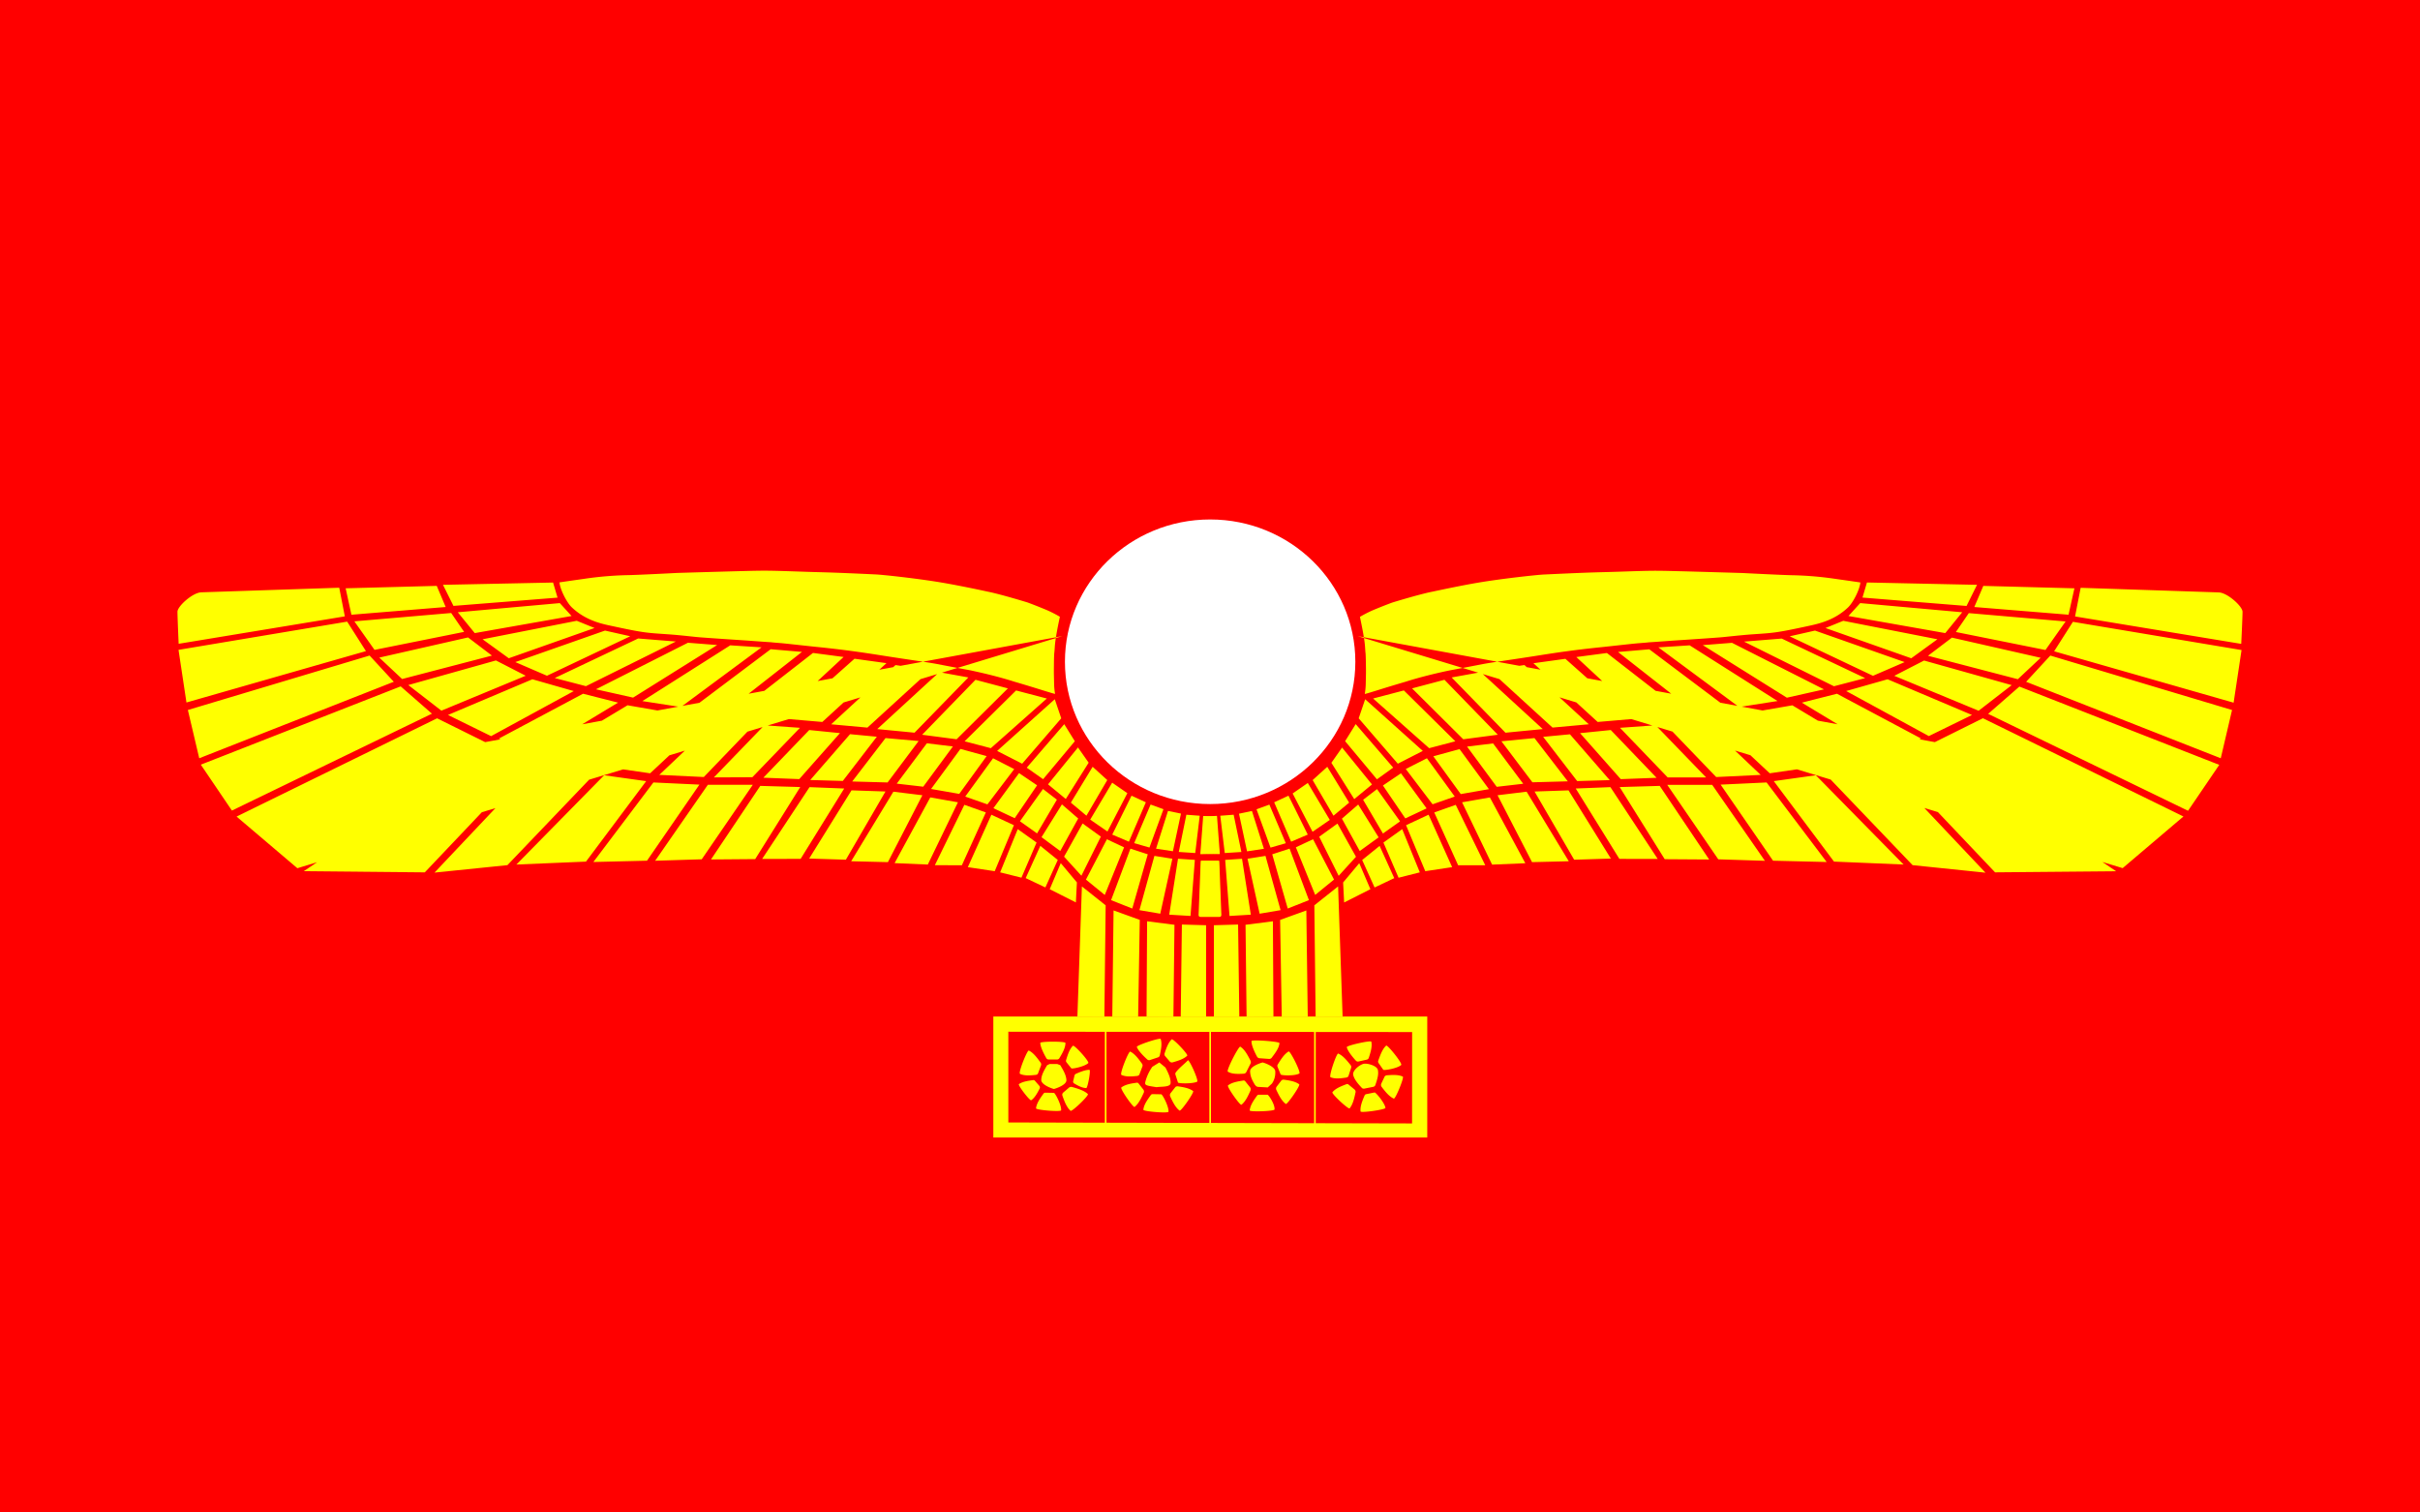 <svg id="svg548" xmlns="http://www.w3.org/2000/svg" width="1200" height="750" viewBox="0 0 1200 750"><title>syriac_aramean_tell_halaf_flag</title><rect width="1200" height="750" style="fill:red"/><g id="Lager_2" data-name="Lager 2"><path id="Border" d="M492.56,504.07H707.73v60H492.56Zm207.67,7.7L500,511.6v45l200.2.48Z" style="fill:#ff0"/><line x1="652.03" y1="509.12" x2="652.03" y2="560.18" style="fill:none;stroke:#ff0;stroke-miterlimit:10;stroke-width:0.8px"/><line x1="600.08" y1="509.07" x2="600.08" y2="558.59" style="fill:none;stroke:#ff0;stroke-miterlimit:10;stroke-width:0.8px"/><line x1="548.26" y1="509.02" x2="548.26" y2="558.46" style="fill:none;stroke:#ff0;stroke-miterlimit:10;stroke-width:0.8px"/><path d="M515.85,517.16c0-.83,12.47-.83,12.47,0,0,2.51-1.58,5.19-3,7.56h0a1.34,1.34,0,0,1-1.15.66H520a1.35,1.35,0,0,1-1.16-.66h0S515.85,519.66,515.85,517.16Zm-.32,22.63c-1.09,2.11-2.32,4.5-4.19,5.8-.62.43-6.77-7.56-6.1-8,1.88-1.29,4.65-1.66,7.1-2h0a.9.9,0,0,1,.8.29l2.21,2.54a1.21,1.21,0,0,1,.18,1.37Zm15.29,11c-2-1.84-3.06-4.83-4-7.47h0a1.43,1.43,0,0,1,.43-1.57l3-2.56a2.22,2.22,0,0,1,1.12-.24c2.84.8,6.07,1.71,8.07,3.55C540.14,543.18,531.48,551.44,530.82,550.83ZM513.72,533c-2.65.27-5.65.57-7.93-.51-1-.45,3.6-11.91,4.37-11.55,2.29,1.08,4.18,3.7,5.85,6h0a1.48,1.48,0,0,1,.19,1.39l-1.46,3.88a1.21,1.21,0,0,1-1,.77h0Zm12.45,17.58c-.08.86-12.51-.13-12.43-1,.25-2.5,2.08-5.05,3.71-7.3h0a1.06,1.06,0,0,1,.88-.44l4.27.08C523.19,541.91,526.42,548,526.18,550.53Zm13.45-23.41c-1.73,1.7-8.07,3-8.4,2.57l-2.4-3a1.14,1.14,0,0,1-.2-1h0c.78-2.56,1.67-5.46,3.4-7.16C532.6,517.88,540.35,526.42,539.63,527.13Zm-13.88,1c1.42,2.35,3,5,3.06,7.52,0,2.12-4.3,3.79-6.18,4.31-1.89-.48-6.26-2.3-6.29-4.42,0-2.51,1.52-5,2.88-7.34l1.25-.63,3.78,0,1.5.57Zm12.87,11.37c-2.13-.06-4.2-1.26-6-2.31h0a1,1,0,0,1-.46-1.11l.69-2.93c.07-.3.6-.69.6-.69,2.18-.94,4.65-2,6.78-2C541,530.56,539.33,539.56,538.63,539.54Z" style="fill:#ff0"/><path d="M667.82,519.27c-.18-.81,12-3.53,12.17-2.72.55,2.45-.41,5.41-1.25,8h0a1.34,1.34,0,0,1-1,.9l-4.1.92a1.35,1.35,0,0,1-1.28-.39h0S668.36,521.72,667.82,519.27Zm4.31,22.56c-.59,2.73-1.26,5.82-2.9,7.77-.54.65-9.11-7.26-8.52-8,1.64-2,4.46-3,7-4h0a.92.92,0,0,1,.92.15l3,2.46a1.59,1.59,0,0,1,.54,1.56Zm19,2.94c-2.36-1.07-4.31-3.58-6-5.79h0a1.6,1.6,0,0,1-.19-1.66l1.65-3.48c.17-.35.87-.61.87-.61,2.71-.21,5.78-.45,8.14.62C696.41,534.24,691.92,545.13,691.14,544.78ZM667.78,534.3c-2.63.4-5.61.85-8-.12-1-.4,3-12.07,3.8-11.75,2.34,1,4.36,3.49,6.14,5.72h0a1.48,1.48,0,0,1,.25,1.37l-1.27,3.94a1.21,1.21,0,0,1-1,.82h0ZM687,549.37c.1.86-12.24,2.6-12.34,1.77-.31-2.5.93-5.39,2-7.94h0a1.06,1.06,0,0,1,.76-.62l4.19-.86C682.17,541.6,686.66,546.88,687,549.37Zm7.83-21.28c-1.9,1.73-8.6,2.84-8.92,2.37l-2.34-3.36a1.23,1.23,0,0,1-.15-1.12h0c1-2.7,2-5.75,3.94-7.49C688,517.92,695.59,527.37,694.8,528.09Zm-19.27,11.65c-1.88-2-4-4.28-4.55-6.73-.46-2.07,2.94-4.91,5.16-5.5,2-.38,6.6,1,7.06,3,.55,2.45-.46,5.16-1.31,7.77l-.65.59-5,1-.76-.2Z" style="fill:#ff0"/><path d="M620.59,516.24c.06-.83,13.91.2,13.85,1-.19,2.5-2.14,5-3.86,7.29h0a1.53,1.53,0,0,1-1.33.56l-4.67-.34a1.54,1.54,0,0,1-1.24-.76h0S620.4,518.74,620.59,516.24Zm-.53,24.57c-1.15,2.54-2.45,5.43-4.46,7-.67.52-7.38-9-6.66-9.58,2-1.57,5-2,7.64-2.43h0a.92.92,0,0,1,.86.34l2.41,3a1.59,1.59,0,0,1,.2,1.64Zm17.51,6.6c-2.08-1.54-3.46-4.4-4.67-6.93h0a1.6,1.6,0,0,1,.17-1.66l2.34-3.05c.24-.31,1-.41,1-.41,2.69.36,5.75.78,7.83,2.32C644.94,538.22,638.26,547.93,637.57,547.41Zm-20.73-15c-2.73.15-5.83.32-8-1-.9-.55,5.45-12.83,6.18-12.39,2.17,1.31,3.7,4.28,5.06,6.9h0a1.7,1.7,0,0,1,0,1.53L618,531.59a1.39,1.39,0,0,1-1.14.79h0ZM632,550.17c-.08.86-12.39,1.29-12.31.45.23-2.5,2-5.07,3.65-7.33h0a1.06,1.06,0,0,1,.88-.45l4.27,0C629.1,542.89,632.26,547.67,632,550.17Zm12.25-17.84c-2.22,1.3-9,1-9.22.45L633.49,529a1.23,1.23,0,0,1,.09-1.12h0c1.5-2.44,3.2-5.2,5.42-6.49C639.74,520.95,645.22,531.79,644.29,532.33Zm-22,5.57c-1.41-2.35-2.34-4.26-2.36-6.77,0-2.12,4.32-3.77,6.2-4.29,1.89.49,6.25,2.32,6.27,4.44a9.63,9.63,0,0,1-1.61,6l-2.11,1.95-5-.28-.72-.31Z" style="fill:#ff0"/><path d="M563.72,519.14c-.26-.79,11.57-4.72,11.83-3.93.79,2.38.14,5.42-.44,8.11h0a1.34,1.34,0,0,1-.88,1l-4,1.33a1.35,1.35,0,0,1-1.31-.26h0S564.51,521.52,563.72,519.14Zm3.41,22.75c-1.17,2.53-2.5,5.41-4.52,7-.67.52-7.31-9.07-6.58-9.63,2-1.55,5-2,7.66-2.37h0a.92.92,0,0,1,.86.34l2.39,3.05a1.59,1.59,0,0,1,.19,1.64Zm17.77,8.83c-2.07-1.56-3.42-4.43-4.62-7h0a1.6,1.6,0,0,1,.18-1.66l2.36-3c.24-.31,1-.41,1-.41,2.69.39,5.74.83,7.81,2.38C592.34,541.58,585.58,551.24,584.9,550.72ZM564,533.52c-2.65.27-5.65.57-7.93-.51-1-.45,3.6-11.91,4.37-11.55,2.29,1.08,4.18,3.7,5.85,6h0a1.48,1.48,0,0,1,.19,1.38l-1.46,3.88a1.21,1.21,0,0,1-1,.77h0Zm15.38,17.77c-.08.86-12.51-.13-12.43-1,.25-2.5,2.08-5.05,3.71-7.3h0a1.06,1.06,0,0,1,.88-.44l4.27.08C576.44,542.66,579.67,548.79,579.42,551.29ZM593.6,536.4c-2.33,1.1-9.31.92-9.48.38l-1.26-3.9a1.23,1.23,0,0,1,.18-1.11h0c1.7-2.3,4.33-4.19,6-6C589.78,525.4,594.56,535.94,593.6,536.4Zm-15.67-7c1.26,2.44,2.68,5.21,2.53,7.71-.12,2.12-5,1.62-6.91,2-5.64-.86-6.07-.93-5.52-3a22.72,22.72,0,0,1,3.38-7.12l3.46-2.15,3.05,2.52Zm10.78-5.91c-1.8,1.74-4.68,2.57-7.22,3.3h0a1.44,1.44,0,0,1-1.49-.45l-2.38-2.79a1.93,1.93,0,0,1-.2-1c.83-2.54,1.77-5.41,3.57-7.15C581.61,514.74,589.31,522.9,588.71,523.47Z" style="fill:#ff0"/><path id="Sun" d="M672.07,328.15c0,39-32.23,70.56-72,70.56s-72-31.59-72-70.56,32.23-70.56,72-70.56,72,31.59,72,70.56" style="fill:#fff"/><path id="Eagle" d="M534.25,504.1l2.23-64.54,11.78,9.37-.64,55.25Zm34.56-47.26,13.57,1.74-.52,45.59-13.32-.1Zm26.58-30h8.91l1,26.77c0,.53-.28,1-.65,1H595c-.37,0-.67-.44-.65-1Zm-15.61,26.72,4.36-27.73,8.35.56-2.15,27.8Zm-59.26-12.63L526,428l8,9.56-.51,9.92ZM565,451.32l7.44-26.91,8.9,1.42-6,27.25Zm-56.39-15.89,7.26-16,8.65,7-6.15,13.63Zm29.87.74,10.4-20,8.52,4-9.58,23.61Zm-42.54-3.59,8.73-21.43L514,417.8l-7.5,17.41ZM256.06,428.7l43.51-44.27,20.85,2.92-29.85,39.9ZM324,388l22.82,1.07-26,37.73-26.59.64Zm.87,38.82L351,389.16l22.28,0-25.31,36.94Zm138.69,2.21,14.64-29.95,10.65,3.78-11.89,26.19Zm-111-2.85L377,389.7l19.82.57L374.48,426Zm108.74-30.77L475,397.84l-14.93,30.87L443.6,428Zm66.34,29.39,9.19-16.47,9.05,6.53-9.65,19.38Zm-11.18-9.67,10.12-16.26,8.07,7L525.74,422Zm68.06,7.33L588.28,404l6.63.5L592.68,423Zm12.65-17.6,6.29-.29,1.41,18.93-9.4-.18ZM562.4,418.09l8.15-19.15,6.37,2.33-6.94,19Zm-56.64-10.85,11.42-16,6.89,5.3-9.83,16.72Zm34.84-.81,10.9-18.32,7.52,5.21-9.87,19Zm-48-5.67,12.71-17.4,8.95,6.05-11.1,16.31Zm27.09-11.82,14.84-18.3,5.3,7.56-11.34,18Zm-58,2.29,14.56-19.86,13,3.56-13.59,18.74ZM440.13,388l-17.55-.48L439.1,366l16.42,1.45Zm69-7.33,18.59-21.57,5.25,8.45-15.72,18.83ZM354,385.49l25-25.85,17.68,1.26-23.62,24.51Zm-239,16.45L99.58,379.18l99.11-38.82,15.49,13.53Zm186.45-21.52,32.8-26.12,17.13,2.08-29,27.08Zm193-8.06,28.58-25.63,3.21,9.46L506.86,378.7Zm-223.79,1.72,40.52-24.35L330,353l-32.85,26.58Zm207.66-6.49,25.52-25.21,15.25,4L491.33,371Zm-231-1.32L289.12,344l17.35,4.41-40.19,24.29Zm209.94-1.93,26.46-27.25,16.06,4.26-25.43,25.23ZM93.16,352.07l90.11-27,12,13L98.8,376ZM435,361.53l30.74-28.23,14.43,2.62-26.68,27.4Zm-22.85-2.37,31.9-29.37,17.26,2.52-31.18,28.49Zm-22-2.67,33.57-29.84,15.85,2.19L407.76,358ZM364,354.25l39.14-30.47,15.17,2-32.74,30.35ZM202.47,339.7l43.45-12.2,14.76,7.58-41.81,17.32ZM342.16,352l40-30.07,15.51,1.33-38.72,30.36Zm-46.64-10.2,45.61-23.08,14.49,1.14-41.69,26.07Zm-207-19.55,83.63-14,9.31,14.62-89,25.48Zm99.56,3.84,44-10,11.86,9-44.54,11.62Zm87,10.13,41.37-19.61,18.69,1.51-44.59,22.13Zm-19.55-7.91L300,312.69l12.52,2.81-41.3,19.58Zm-79.8-20.2,48-4.14,6.41,9.36-44.42,8.93Zm-76-14.39,68.49-2.28,2.77,14.2-82.4,13.6S88,306,88,303.33s7.5-9.48,11.78-9.6m177.82,5.33,5.82,6.4-48,8.48L227,303.61ZM171.4,291.72l45.17-1.2L221,301l-46.74,3.83Zm53.46,8.73L219.66,290l54.59-1.13,2.22,7.48Zm361.2,158,12,.35v45.37H585.48Zm-33.88-7,13,4.69-.81,48H551.55ZM378.91,318.25c7.33.47,0,0,8,.63,2.7.21,14.94,1.62,19,2,12.88,1.33,22.11,2.69,30.43,4,13.83,2.2,23.87,3.53,28.31,4.39,18.79,3.62,14,2.57,18.79,3.62,11.88,2.6,19.3,5.06,19.3,5.06,12.37,3.63,16.83,5.23,20.43,6.15a35.56,35.56,0,0,1-.47-4.67l-.12-5.59c0-.42,0-.42,0-2.18.07-4.73,0-4.5.27-9.31,0,.14-.21,4.37.19-1.66.31-4.58,2-12.47,2.53-14.85a63.11,63.11,0,0,0-6.3-3.24c-6.15-2.57-9.82-3.88-9.82-3.88-14.58-4.43-19.5-5.3-19.5-5.3-7-1.52-15.61-3.28-22.71-4.49-12.23-2.09-29.58-3.93-32.84-4.08-26.46-1.25-26.47-1-36.84-1.39-17.37-.58-17.37-.58-29.86-.27-6.59.17-20.46.57-31.86.91,0,0-19.16,1-24.35,1.09a170.63,170.63,0,0,0-22.13,1.88c-12.21,1.73-11.94,1.73-11.94,1.73.38,3.68,3.62,10,6.12,12.37,6.5,6.18,14,8,19.15,9.08,17.07,3.71,17.89,3.53,28.84,4.3,6.23.44,12.65,1.25,15.37,1.46,6.47.51,23.55,1.62,23.55,1.62M443,392.58l14.38,1.76-17.1,33.17-18.22-.44Zm1.67-4,14.93-20,12.91,1.57-14.71,19.95Zm-43.43,37.15,21-33.82,16.84.57-19.64,33.82Zm-23.31.18,23.49-35.59,17.19.68L397,425.9Zm-51-41.67,28.47-27,18.6,2.06-25,26Zm74.85,2.54,19.73-22.72,13.28,1.26-16.87,21.93Zm-23.24-1.14L401.27,362l15.24,1.53-20.19,22.81Zm194.71,35.2,5.93-18.74,6.43,1.34-4,18.67Zm-362.6,11.74L150.62,432l93-62.53,20.25,7ZM479.92,430l11.68-26,11.17,5.2L493.25,432Zm-1.29-35,13.8-19,10.49,5.38-13.29,17.49ZM222.15,354.53,264,336.83l20.52,5.86-41,22.34Zm96.38-6.88L362.11,320l15.52,1-40,29.6Zm233,66.2,9.56-19.29,7.1,3.28-8.41,19.53Zm-.58,32.5,9.59-25.53,8.6,2.81-7.69,26.89ZM215.46,432.7l51.85-54.87,27.8,5.68L251.61,429ZM526.8,315.42,147.45,430.52l-30.14-25.61,99.43-48.72L240.58,368ZM531,398l10.81-17.77,7.25,6.58-10.33,17.67ZM239.31,317,286,307.83l8.82,3.58-42.53,15Z" style="fill:#ff0"/><path id="Eagle-2" data-name="Eagle" d="M652.38,504.17l-.64-55.25,11.78-9.37,2.23,64.54Zm-20.92-.1-13.32.1-.52-45.59,13.57-1.74Zm-25.83-50.45c0,.53-.28,1-.65,1h-9.64c-.37,0-.67-.44-.65-1l1-26.77h8.91Zm4.05.58-2.15-27.8,8.35-.56,4.36,27.73Zm56.84-6.69-.51-9.92,8-9.56,5.52,12.9Zm-41.91,5.57-6-27.25,8.9-1.42L635,451.32Zm57-13-6.15-13.63,8.65-7,7.26,16Zm-29.45,3.68-9.58-23.61,8.52-4,10.4,20Zm41.35-8.52L686,417.8l9.31-6.65,8.73,21.43Zm215.91-8-29.85-39.9,20.85-2.92,43.51,44.27Zm-3.63.2-26.59-.64-26-37.73L876,388Zm-53.75-1.33-25.31-36.94,22.28,0,26.15,37.68Zm-129,2.94L711.2,402.88l10.65-3.78,14.64,29.95Zm102.44-3-22.34-35.77L823,389.7l24.52,36.5Zm-69.12,2-16.47.69L725,397.84l13.78-2.41Zm-92.56,6.24-9.65-19.38,9.05-6.53,9.19,16.47ZM674.26,422l-8.84-16.05,8.07-7,10.12,16.26Zm-66.94,1L605.1,404.5l6.63-.5,3.83,18.48Zm-2.71.38-9.4.18,1.41-18.93,6.29.29Zm25.4-3.07-6.94-19,6.37-2.33,8.15,19.15Zm55.75-7-9.83-16.72,6.89-5.3,11.42,16Zm-34.91-.85-9.87-19,7.52-5.21,10.9,18.32Zm46-6.64-11.1-16.31,8.95-6.05,12.71,17.4Zm-25.32-9.57-11.34-18,5.3-7.56,14.84,18.3Zm52.81-2.49-13.59-18.74,13-3.56,14.56,19.86Zm20.17-26.18L760.9,366l16.52,21.44-17.55.48Zm-61.73,18.86L667,367.52l5.25-8.45,18.59,21.57Zm144.18-.94L803.3,360.9,821,359.64l25,25.85Zm158.9-31.52,15.49-13.53,99.11,38.82-15.48,22.76ZM877.56,383.45l-29-27.08,17.13-2.08,32.8,26.12ZM693.14,378.7l-19.41-22.51,3.21-9.46,28.58,25.63Zm209.74.86L870,353l18.77-3.25,40.52,24.35ZM708.67,371l-27.79-24.63,15.25-4,25.52,25.21Zm225,1.72-40.19-24.29L910.88,344l41.79,22.25Zm-208.08-6.13L700.2,341.35l16.06-4.26,26.46,27.25ZM1101.2,376l-96.51-37.92,12-13,90.11,27ZM746.51,363.33l-26.68-27.4,14.43-2.62L765,361.53Zm23.34-2.54-31.18-28.49,17.26-2.52,31.9,29.37ZM792.24,358l-31.86-29.12,15.85-2.19L809.8,356.5Zm22.15-1.84-32.74-30.35,15.17-2L836,354.25Zm166.75-3.72-41.81-17.32,14.76-7.58,43.45,12.2Zm-140.09,1.22-38.72-30.36,15.51-1.33,40,30.07Zm45-7.69-41.69-26.07,14.49-1.14,45.61,23.08Zm221.53,2.47-89-25.48,9.31-14.62,83.63,14Zm-107-11.64-44.54-11.62,11.86-9,44,10Zm-91.18,3.49-44.59-22.13,18.69-1.51,41.37,19.61Zm19.36-5.18-41.3-19.58L900,312.69l44.45,15.63Zm85.52-12.79-44.42-8.93,6.41-9.36,48,4.14Zm85.94-28.55c4.28.12,11.78,6.91,11.78,9.6s-.64,15.91-.64,15.91l-82.4-13.6,2.77-14.2,68.49,2.28M973,303.61l-8.4,10.33-48-8.48,5.82-6.4Zm52.73,1.21L979,301l4.46-10.47,45.17,1.2Zm-102.19-8.5,2.22-7.48L980.34,290l-5.19,10.48Zm-309,207.84H601.93V458.8l12-.35Zm33.93,0H635.58l-.81-48,13-4.69Zm181-186.49s17.08-1.11,23.55-1.62c2.72-.21,9.15-1,15.37-1.46,11-.77,11.78-.59,28.84-4.3,5.19-1.13,12.64-2.9,19.15-9.08,2.5-2.38,5.75-8.69,6.12-12.37,0,0,.27,0-11.94-1.73a170.63,170.63,0,0,0-22.13-1.88c-5.19-.1-24.35-1.09-24.35-1.09-11.41-.34-25.28-.75-31.86-.91-12.49-.31-12.49-.31-29.86.27-10.37.35-10.38.14-36.84,1.39-3.26.15-20.61,2-32.84,4.08-7.11,1.21-15.67,3-22.71,4.49,0,0-4.92.87-19.5,5.3,0,0-3.68,1.31-9.82,3.88a63.11,63.11,0,0,0-6.3,3.24c.48,2.38,2.22,10.26,2.53,14.85.4,6,.2,1.8.19,1.66.24,4.82.19,4.59.27,9.31,0,1.77,0,1.77,0,2.18l-.12,5.59a35.56,35.56,0,0,1-.47,4.67c3.59-.92,8.05-2.52,20.43-6.15,0,0,7.42-2.46,19.3-5.06,4.77-1,0,0,18.79-3.62,4.44-.86,14.48-2.19,28.31-4.39,8.32-1.32,17.55-2.69,30.43-4,4.1-.42,16.34-1.83,19-2,8-.63.71-.16,8-.63M777.91,427.07l-18.22.44-17.1-33.17L757,392.58Zm-35.73-36.91-14.71-19.95,12.91-1.57,14.93,20Zm38.4,36.15-19.64-33.82,16.84-.57,21,33.82ZM803,425.9,781.36,391l17.19-.68L822,425.92Zm48-40.59-25-26,18.6-2.06,28.47,27Zm-68.93,2-16.87-21.93,13.28-1.26,19.73,22.72Zm21.62-.95-20.19-22.81L798.73,362l22.71,23.68Zm-185.32,35.8-4-18.67,6.43-1.34,5.93,18.74ZM936.09,376.5l20.25-7,93,62.53-60.05.54ZM706.75,432l-9.53-22.81,11.17-5.2,11.68,26Zm3.62-33.18-13.29-17.49L707.57,376l13.8,19ZM956.45,365l-41-22.34L936,336.83l41.84,17.71Zm-94.12-14.39-40-29.6,15.52-1,43.58,27.61ZM640.23,417.37l-8.41-19.53,7.1-3.28,9.56,19.29Zm-1.68,33.15-7.69-26.89,8.6-2.81,9.59,25.53ZM948.39,429l-43.5-45.45,27.8-5.68,51.85,54.87ZM673.2,315.42,959.42,368l23.85-11.85,99.43,48.72-30.14,25.61ZM661.23,404.49,650.9,386.82l7.25-6.58L669,398Zm286.5-78.07-42.53-15,8.82-3.58L960.69,317Z" style="fill:#ff0"/></g></svg>